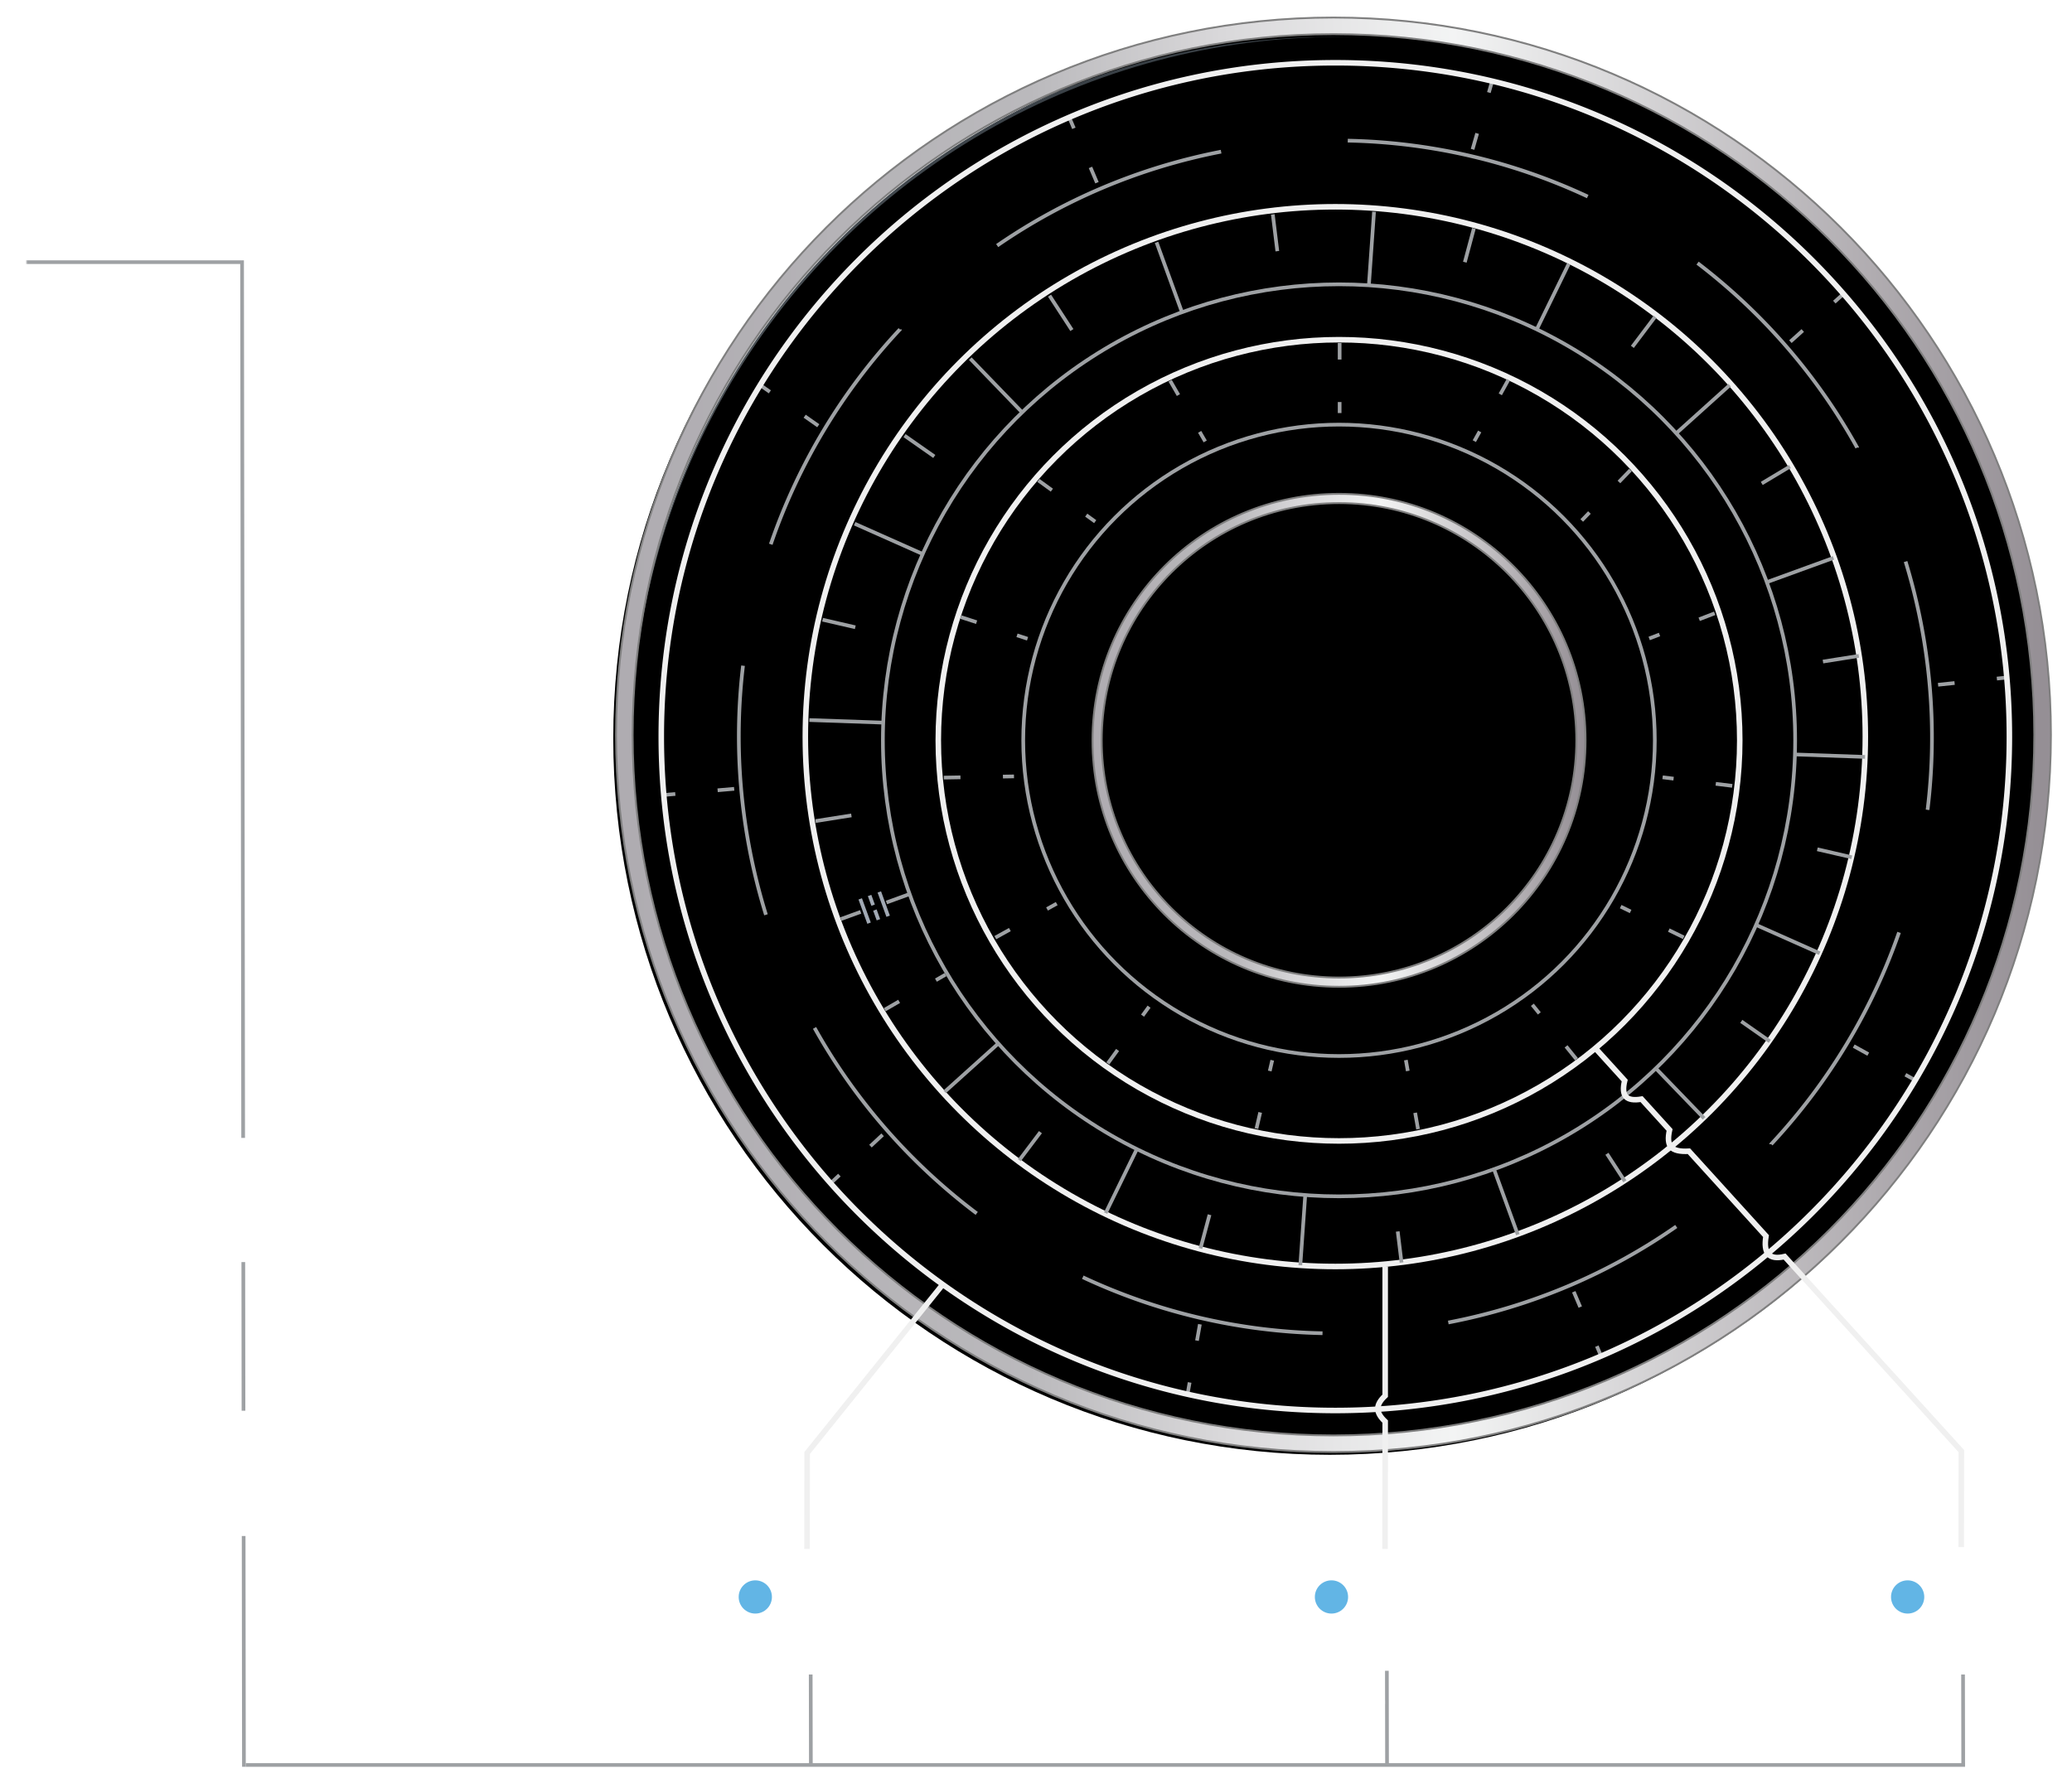 <svg width="561" height="479" xmlns="http://www.w3.org/2000/svg" xmlns:xlink="http://www.w3.org/1999/xlink"><defs><filter x="-1.3%" y="-1.3%" width="102.6%" height="102.6%" filterUnits="objectBoundingBox" id="c"><feGaussianBlur stdDeviation="4.5" in="SourceAlpha" result="shadowBlurInner1"/><feOffset dy="1" in="shadowBlurInner1" result="shadowOffsetInner1"/><feComposite in="shadowOffsetInner1" in2="SourceAlpha" operator="arithmetic" k2="-1" k3="1" result="shadowInnerInner1"/><feColorMatrix values="0 0 0 0 0 0 0 0 0 0 0 0 0 0 0 0 0 0 0.302 0" in="shadowInnerInner1"/></filter><filter x="-2.8%" y="-2.3%" width="105.2%" height="105.2%" filterUnits="objectBoundingBox" id="d"><feMorphology radius=".5" operator="dilate" in="SourceAlpha" result="shadowSpreadOuter1"/><feOffset dx="-1" dy="1" in="shadowSpreadOuter1" result="shadowOffsetOuter1"/><feGaussianBlur stdDeviation="3" in="shadowOffsetOuter1" result="shadowBlurOuter1"/><feComposite in="shadowBlurOuter1" in2="SourceAlpha" operator="out" result="shadowBlurOuter1"/><feColorMatrix values="0 0 0 0 0 0 0 0 0 0 0 0 0 0 0 0 0 0 0.231 0" in="shadowBlurOuter1"/></filter><filter x="-3.8%" y="-3.8%" width="107.6%" height="107.6%" filterUnits="objectBoundingBox" id="h"><feGaussianBlur stdDeviation="4.5" in="SourceAlpha" result="shadowBlurInner1"/><feOffset dy="1" in="shadowBlurInner1" result="shadowOffsetInner1"/><feComposite in="shadowOffsetInner1" in2="SourceAlpha" operator="arithmetic" k2="-1" k3="1" result="shadowInnerInner1"/><feColorMatrix values="0 0 0 0 0 0 0 0 0 0 0 0 0 0 0 0 0 0 0.302 0" in="shadowInnerInner1"/></filter><filter x="-8.3%" y="-6.8%" width="115%" height="115%" filterUnits="objectBoundingBox" id="i"><feMorphology radius=".5" operator="dilate" in="SourceAlpha" result="shadowSpreadOuter1"/><feOffset dx="-1" dy="1" in="shadowSpreadOuter1" result="shadowOffsetOuter1"/><feGaussianBlur stdDeviation="3" in="shadowOffsetOuter1" result="shadowBlurOuter1"/><feComposite in="shadowBlurOuter1" in2="SourceAlpha" operator="out" result="shadowBlurOuter1"/><feColorMatrix values="0 0 0 0 0 0 0 0 0 0 0 0 0 0 0 0 0 0 0.231 0" in="shadowBlurOuter1"/></filter><linearGradient x1="50.034%" y1="0%" x2="50.034%" y2="100%" id="a"><stop stop-color="#363D43" offset="0%"/><stop stop-color="#61676C" offset="49.557%"/><stop stop-color="#363D43" offset="100%"/></linearGradient><linearGradient x1=".453%" y1="50.403%" x2="99.615%" y2="50.403%" id="f"><stop stop-color="#AFACB1" offset="0%"/><stop stop-color="#BAB9BC" offset="28.499%"/><stop stop-color="#D9D8DA" offset="42.07%"/><stop stop-color="#F3F4F4" offset="58.437%"/><stop stop-color="#958F95" offset="100%"/></linearGradient><circle id="b" cx="366.544" cy="195.5" r="191.5"/><circle id="g" cx="66.5" cy="66.5" r="65.5"/><path d="M365.044 0c-107.143 0-194 86.857-194 194s86.857 194 194 194c107.144 0 194-86.857 194-194s-86.856-194-194-194zm0 4c104.934 0 190 85.066 190 190s-85.066 190-190 190-190-85.066-190-190 85.066-190 190-190z" id="e"/><path d="M66.5 0C29.773 0 0 29.773 0 66.5 0 103.227 29.773 133 66.5 133c36.727 0 66.5-29.773 66.5-66.5C133 29.773 103.227 0 66.5 0zm0 2C102.122 2 131 30.878 131 66.5S102.122 131 66.5 131 2 102.122 2 66.5 30.878 2 66.5 2z" id="j"/></defs><g transform="translate(-4 5)" fill="none" fill-rule="evenodd"><g fill-rule="nonzero"><use fill="url(#a)" xlink:href="#b"/><use fill="#000" filter="url(#c)" xlink:href="#b"/></g><g fill-rule="nonzero"><use fill="#000" filter="url(#d)" xlink:href="#e"/><path stroke="#7F7F7F" stroke-width=".5" d="M365.044-.25c53.641 0 102.204 21.742 137.356 56.895 35.152 35.152 56.894 83.714 56.894 137.355 0 53.64-21.742 102.203-56.894 137.355-35.152 35.153-83.715 56.895-137.356 56.895-53.64 0-102.203-21.742-137.355-56.895-35.152-35.152-56.895-83.714-56.895-137.355 0-53.64 21.743-102.203 56.895-137.355C262.84 21.492 311.404-.25 365.044-.25zm0 4.5c-52.398 0-99.835 21.238-134.173 55.576-34.338 34.338-55.577 81.776-55.577 134.174 0 52.398 21.239 99.836 55.577 134.174 34.338 34.338 81.775 55.576 134.173 55.576 52.398 0 99.836-21.238 134.174-55.576 34.338-34.338 55.576-81.776 55.576-134.174 0-52.398-21.238-99.836-55.576-134.174C464.88 25.488 417.442 4.25 365.044 4.25z" fill="url(#f)" fill-rule="evenodd"/></g><circle stroke="#9EA1A4" cx="366.544" cy="195.5" r="123.5"/><circle stroke="#9EA1A4" cx="366.544" cy="195.5" r="85.5"/><circle stroke="#F0F0F0" stroke-width="1.5" cx="365.544" cy="194.5" r="143.5"/><g fill-rule="nonzero"><g transform="translate(300.044 129)"><use fill="url(#a)" xlink:href="#g"/><use fill="#000" filter="url(#h)" xlink:href="#g"/></g><g transform="translate(300.044 129)"><use fill="#000" filter="url(#i)" xlink:href="#j"/><path stroke="#7F7F7F" stroke-width=".5" d="M66.5-.25c18.433 0 35.12 7.471 47.2 19.55 12.079 12.08 19.55 28.767 19.55 47.2 0 18.433-7.471 35.12-19.55 47.2-12.08 12.079-28.767 19.55-47.2 19.55-18.433 0-35.12-7.471-47.2-19.55C7.222 101.62-.25 84.932-.25 66.5c0-18.433 7.471-35.12 19.55-47.2C31.38 7.222 48.068-.25 66.5-.25zm0 2.5c-17.742 0-33.805 7.191-45.432 18.818C9.441 32.695 2.25 48.758 2.25 66.5s7.191 33.805 18.818 45.432c11.627 11.627 27.69 18.818 45.432 18.818s33.805-7.191 45.432-18.818c11.627-11.627 18.818-27.69 18.818-45.432s-7.191-33.805-18.818-45.432C100.305 9.441 84.242 2.25 66.5 2.25z" fill="url(#f)" fill-rule="evenodd"/></g></g><path d="M69.044 356l-18.543-.028m-33.44-.051l-8.017-.013.5-121.908" stroke="#FFF" opacity=".5" stroke-linecap="square"/><path d="M11.044 66h58.498l.293 237.177m.041 33.635l.05 40.252m.041 33.925l.077 62.511" stroke="#9EA1A4"/><path fill="#FFF" opacity=".5" d="M5.337 61v10.142l5.98-4.288-.028-1.586zM4.266 233.771h10.142l-5.07-7.071z"/><g fill="#A1A9B4" fill-rule="nonzero"><path d="M238.831 245.191l-2.394-6.577.94-.343 2.394 6.578zM244 243.31l-2.394-6.578.94-.342 2.393 6.578zM241.369 244.268l-.958-2.631.94-.342.957 2.63zM239.932 240.321l-.958-2.63.94-.343.958 2.631z"/></g><path stroke="#9EA1A4" d="M379.544 473l-.044-25.5"/><path d="M379 414.5l.044-24V380c-1.333-1.25-2-2.416-2-3.5s.667-2.25 2-3.5v-35" stroke="#F0F0F0" stroke-width="1.5"/><path stroke="#9EA1A4" d="M223.544 473l-.044-24.5"/><path d="M534.286 399H520v57h15" opacity=".5" stroke="#FFF"/><circle transform="matrix(0 -1 -1 0 525 432)" cx="4.5" cy="4.5" r="4.5" fill="#62B5E5"/><path d="M378.286 399H364v57h15" opacity=".5" stroke="#FFF"/><circle transform="matrix(0 -1 -1 0 369 432)" cx="4.5" cy="4.5" r="4.5" fill="#62B5E5"/><path d="M222.286 399H208v57h15" opacity=".5" stroke="#FFF"/><circle transform="matrix(0 -1 -1 0 213 432)" cx="4.5" cy="4.5" r="4.5" fill="#62B5E5"/><path stroke="#F0F0F0" stroke-width="1.5" d="M222.5 414.5l.044-26 37-46"/><g stroke="#9EA1A4"><path d="M247.448 266.199l-3.897 2.25M260.005 258.949l-2.598 1.5"/></g><circle stroke="#F0F0F0" stroke-width="1.5" cx="366.544" cy="195.5" r="108.5"/><path stroke="#9EA1A4" d="M535.544 473l-.044-24.5"/><path d="M535 414l.044-26-47.857-52.692c-2.096.494-3.557.286-4.383-.623-.826-.91-1.042-2.549-.65-4.917l-20.878-22.988c-2.42.137-4.024-.228-4.812-1.096-.788-.868-.93-2.424-.423-4.668l-7.582-8.347c-2.093.359-3.505.136-4.236-.669-.731-.805-.84-2.256-.326-4.354L436.044 279" stroke="#F0F0F0" stroke-width="1.5"/><path stroke="#9EA1A4" d="M70.544 473h465.5"/><g stroke="#9EA1A4"><path d="M348.617 53.066l1.223 9.96m32.598 265.487l1.034 8.421M376.02 52.348l-1.41 20.157m-17.236 246.483l-1.305 18.664M403.056 56.873l-2.45 9.143m-69.123 257.968l-2.45 9.143M428.731 66.472l-8.575 17.582M311.64 306.546l-8.283 16.982M452.104 80.795l-6.138 8.146M285.702 301.618l-5.717 7.587M472.314 99.314l-14.437 13M274.212 277.686l-14.437 13M488.62 121.35l-7.62 4.577M500.42 146.091l-17.844 6.495m-232.46 84.609l-6.102 2.22m-6.985 2.543l-5.36 1.95M507.284 172.63l-9.713 1.538m-263.053 41.664l-9.713 1.538M508.957 199.99l-18.907-.66m-247.013-8.626l-19.905-.695M505.38 227.168l-9.338-2.156m-260.47-60.134l-8.863-2.046M496.681 253.163l-17.149-7.635M253.994 145.112l-18.587-8.275M483.183 277.021l-7.72-5.405M256.961 118.619l-8.055-5.64M465.38 297.866l-12.872-13.33M280.563 106.481l-13.855-14.348M443.928 314.93l-4.843-7.457M294.214 84.39l-6.053-9.32M414.953 329.376l-6.334-17.403M324.01 79.513l-6.874-18.889"/></g><g stroke="#9EA1A4"><path d="M366.71 92.377v-4.5M366.71 106.877v-3M410.205 101.795l2.181-3.936M403.175 114.477l1.454-2.624M442.333 125.53l3.126-3.236M432.26 135.961l2.084-2.158M464.06 162.718l4.2-1.613M450.523 167.914l2.8-1.075M468.546 207.28l4.467.549M454.154 205.513l2.978.366M455.83 246.894l4.045 1.973M442.798 240.537l2.696 1.316M428.014 278.388l2.832 3.497M418.889 267.12l1.888 2.33M387.158 296.377l.782 4.432M384.64 282.097l.521 2.955"/><g><path d="M345.203 296.268l-1.013 4.385M348.464 282.14l-.675 2.923"/></g><g><path d="M306.589 279.366l-2.645 3.64M315.112 267.635l-1.764 2.428"/></g><g><path d="M277.425 246.753l-3.935 2.182M290.107 239.723l-2.623 1.455"/></g><g><path d="M264.045 205.52l-4.5.078M278.543 205.267l-3 .052"/></g><g><path d="M268.421 163.51l-4.28-1.391M282.211 167.99l-2.853-.927"/></g><g><path d="M288.796 127.752l-3.64-2.645M300.527 136.275l-2.427-1.763"/></g><g><path d="M323.062 101.996l-2.25-3.897M330.312 114.553l-1.5-2.598"/></g></g><g stroke="#9EA1A4"><path d="M299.248 40.339l1.759 4.142M293.583 26.992l1.172 2.761"/></g><g stroke="#9EA1A4"><path d="M221.864 107.721l3.686 2.582M209.986 99.405l2.457 1.72"/></g><g stroke="#9EA1A4"><path d="M533.214 179.981l-4.476.47M547.634 178.465l-2.983.314"/></g><g stroke="#9EA1A4"><path d="M492.1 84.516l-3.344 3.01M502.875 74.813l-2.23 2.008"/></g><g stroke="#9EA1A4"><path d="M403.941 31.119l-1.24 4.326M407.938 17.18l-.827 2.884"/></g><g stroke="#9EA1A4"><path d="M509.838 280.494l-3.936-2.181M522.52 287.524l-2.624-1.454"/></g><g stroke="#9EA1A4"><path d="M431.86 348.988l-1.758-4.142M437.526 362.335l-1.172-2.761"/></g><g stroke="#9EA1A4"><path d="M328.089 358.081l.78-4.431M325.57 372.361l.522-2.954"/></g><g stroke="#9EA1A4"><path d="M239.68 305.405l3.29-3.07M229.075 315.294l2.194-2.046"/></g><g stroke="#9EA1A4"><path d="M198.296 209.026l4.483-.392M183.851 210.29l2.989-.261"/></g><path d="M334.617 36.075c-22.4 4.358-42.873 13.2-60.628 25.436m-26.327 22.692a162.463 162.463 0 00-20.416 27.003 161.922 161.922 0 00-14.557 31.2m-7.511 32.88a161.01 161.01 0 00-.545 32.948 163.827 163.827 0 006.757 34.516m13.152 30.637c11.073 19.81 26.121 36.855 43.908 50.238m28.718 17.28c19.97 9.357 42.003 14.702 64.908 15.17m34.05-2.907a161.518 161.518 0 0032.757-9.973 160.337 160.337 0 0028.973-16.036m25.693-22.285a162.47 162.47 0 0020.599-27.358 161.806 161.806 0 0014.025-29.994m7.722-33.21a160.996 160.996 0 00.598-33.354 163.826 163.826 0 00-6.552-33.872m-13.114-30.864a160.847 160.847 0 00-19.239-27.463A162.172 162.172 0 00463.62 66.26m-29.74-18.032c-19.989-9.353-42.044-14.688-64.97-15.136" stroke="#9EA1A4"/><path d="M365.544 377c100.792 0 182.5-81.708 182.5-182.5S466.336 12 365.544 12c-54.013 0-102.547 23.465-135.961 60.757a183.07 183.07 0 00-22.104 30.46c-15.54 26.851-24.435 58.028-24.435 91.283 0 100.792 81.708 182.5 182.5 182.5z" stroke="#F0F0F0" stroke-width="1.5"/></g></svg>